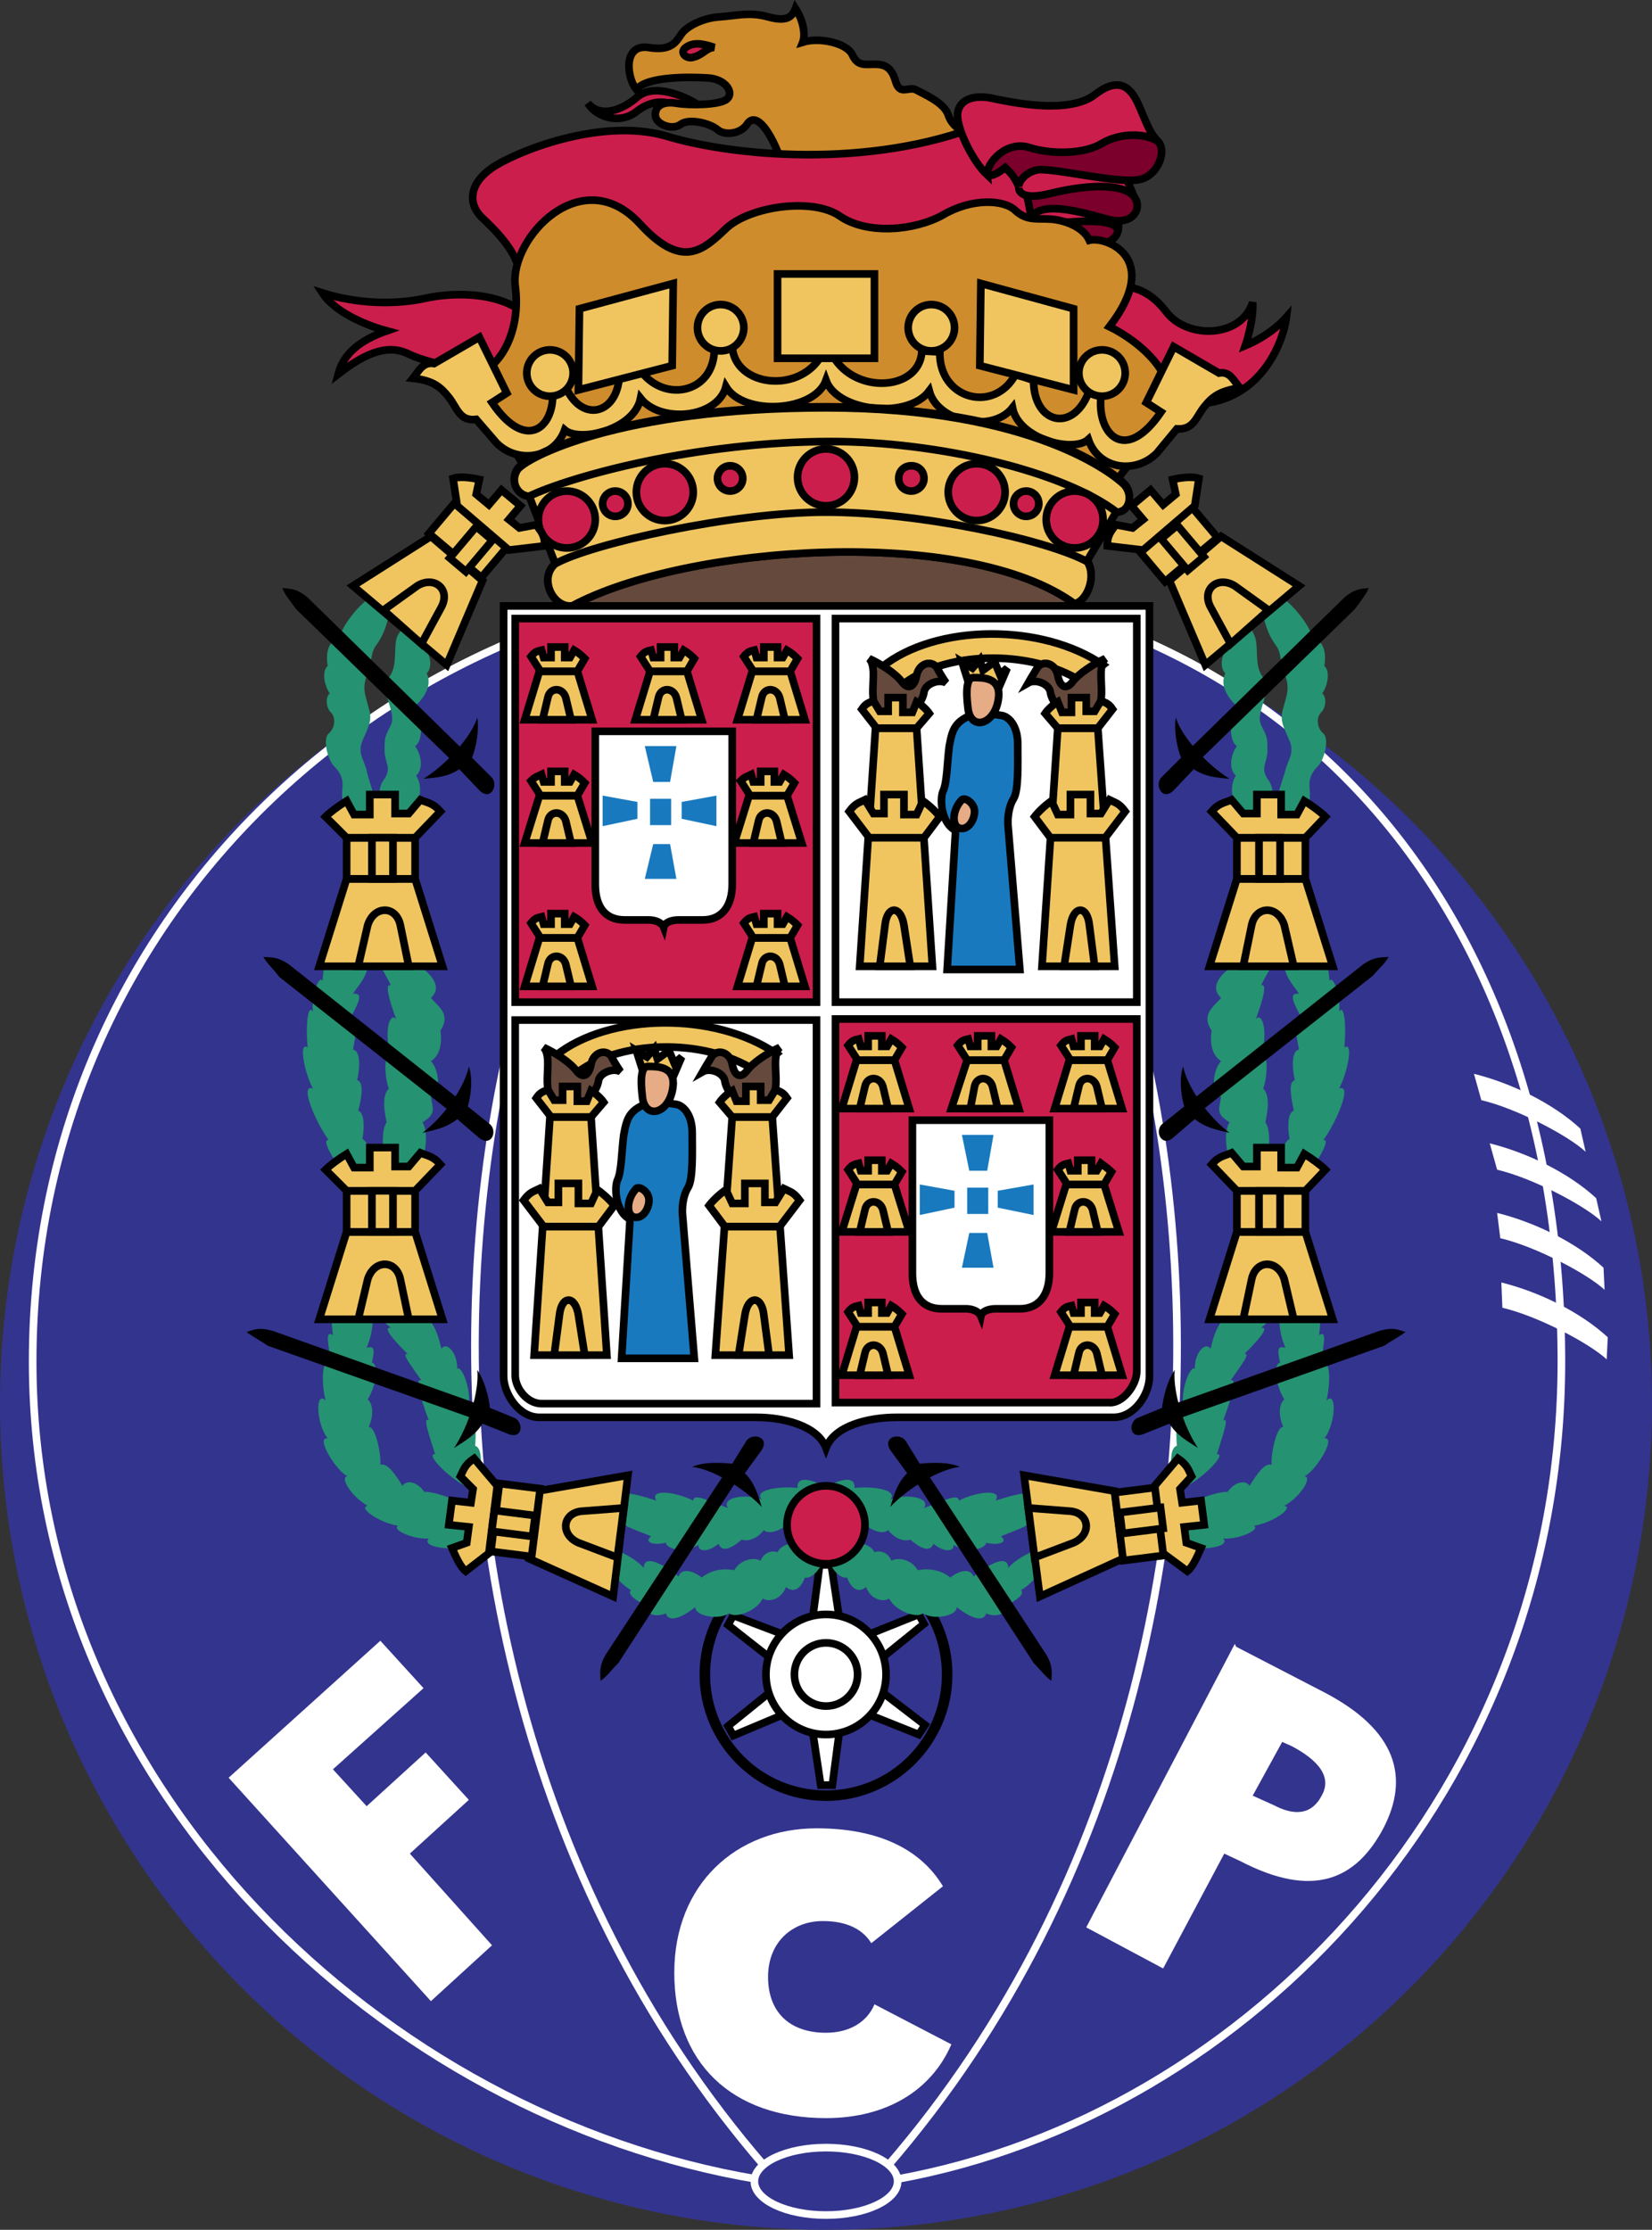 <?xml version="1.0" encoding="utf-8"?>
<!-- Generator: Adobe Illustrator 19.1.0, SVG Export Plug-In . SVG Version: 6.00 Build 0)  -->
<svg version="1.1" id="Layer_1" xmlns="http://www.w3.org/2000/svg" xmlns:xlink="http://www.w3.org/1999/xlink" x="0px" y="0px"
	 viewBox="-454 582.7 156.8 211.6" enable-background="new -454 582.7 156.8 211.6" xml:space="preserve">
<rect x="-454" y="582.7" width="156.8" height="211.6" fill="#333333" stroke="none"/>
<circle fill="#33348E" cx="-375.6" cy="715.9" r="78.4"/>
<path fill="none" stroke="#FFFFFF" stroke-width="0.724" d="M-381.4,788.3c-46.9-54.2-26.3-141.9,5.8-150.4"/>
<path fill="none" stroke="#FFFFFF" stroke-width="0.724" d="M-369.8,788.3c46.9-54.2,26.3-141.9-5.8-150.4"/>
<path fill="none" stroke="#FFFFFF" stroke-width="0.724" d="M-368.9,789.5c33.3-6,63.1-37,63.1-77.6c0-43.3-26.5-74.4-69.8-74.4
	c-39.8,0-75.3,31.1-75.3,74.4c0,40.8,33.6,71.7,68.8,77.6"/>
<ellipse fill="none" stroke="#FFFFFF" stroke-width="0.724" cx="-375.6" cy="789.7" rx="6.8" ry="3.2"/>
<path fill="#FFFFFF" d="M-413.1,772.6l-19.2-21.2l14.4-13l4.1,4.5l-8.6,7.7l3.2,3.5l5.6-5.1l4.1,4.5l-5.6,5.1l7.8,8.7L-413.1,772.6z
	"/>
<path fill="#FFFFFF" d="M-371,772.9c-0.7,1.7-2.4,2.7-4.6,2.7c-3.5,0-5.5-2-5.5-5.3s2.3-5.3,5.2-5.3c2.3,0,3.8,0.8,4.6,2.1l6.8-5.4
	c-2.1-3.5-6.1-5.5-12-5.5c-7.6,0-13.5,5.3-13.5,13.7c0,8.5,5.4,13.8,14.4,13.8c5.7,0,10-2.6,11.9-7L-371,772.9z"/>
<path fill="#FFFFFF" d="M-332.3,748l0.9,0.4c1.7,0.9,4,2.5,2.9,4.6c-1,2-2.7,2-4.6,1l-2-0.9L-332.3,748l-4.5-9.3l-14.1,26.9l7.3,3.9
	l5.8-10.9l1.5,0.7c6.9,3.6,11,1.8,13.6-3.1c2.5-4.8,1.3-9.3-5.6-12.9l-8.5-4.4"/>
<path fill="#FFFFFF" d="M-314.1,684.6c3.6,0.9,7.5,2.8,10.1,5.2l0.5,2.2c-1.6-1.5-6.5-4.1-9.9-4.9L-314.1,684.6z"/>
<path fill="#FFFFFF" d="M-312.6,691.2c3.6,0.9,7.5,2.8,10.1,5.2l0.5,2.2c-1.6-1.5-6.5-4.1-9.9-4.9L-312.6,691.2z"/>
<path fill="#FFFFFF" d="M-311.9,697.8c3.6,0.9,7.5,2.8,10.1,5.2l0.1,2.1c-1.6-1.5-6.5-4.1-9.9-4.9L-311.9,697.8z"/>
<path fill="#FFFFFF" d="M-311.5,704.4c3.6,0.9,7.5,2.8,10.1,5.2l-0.1,2.1c-1.6-1.5-6.5-4.1-9.9-4.9L-311.5,704.4z"/>
<path fill="#65493C" d="M-352,640c-10.3-7.5-36.9-5.6-47.7,0.2"/>
<path fill="#CC1E4C" stroke="#000000" stroke-width="0.724" d="M-405.4,617.8c-3.2,0.2-7.5-0.4-9.8-1.5c-2.2-1.1-4.5,0.2-6.7,1.9
	c0.5-1.9,2-3.2,4.6-4.1c-1.5-0.4-4.8-1.6-6.1-3.6c3.5,1.1,7.1,1.1,9.8,0.5c2.7-0.6,7.8-0.7,10.1,2.2"/>
<path fill="#CC1E4C" stroke="#000000" stroke-width="0.724" d="M-349.9,609.9c2.6-0.2,4.6-0.2,6.6,2.4c2,2.6,7.1,2.5,8.2-0.9
	c0.1,1.8-0.7,4.1-0.7,4.1c1.9-0.8,3.2-1.9,3.9-2.7c-0.4,3.2-4.1,12.3-16.6,6.2"/>
<path fill="#CC1E4C" stroke="#000000" stroke-width="0.724" d="M-387.5,592.8c-1.6-1.1-4.5-2.2-6-0.9c-1.5,1.3-3.5,2-4.7,0.6
	c0.7,1.2,2.9,2.1,4.6,0.8c1.6-1.3,3.4-1.1,4.3,0"/>
<path fill="#CF8C2C" stroke="#000000" stroke-width="0.724" d="M-379.5,599.7c-0.1-2-2.4-7.1-3.6-5.2c-0.6,0.9-2.1,1.1-2.8,0.5
	c-0.7-0.6-2.7-1.1-3.5-0.5c-0.8,0.6-2.4,0-2.4-0.9c0-0.9,0.8-1.3,2-1.1c1.2,0.2,4.1,0.2,4.8-0.4c0.7-0.6-0.1-1.9-1.8-2
	c-1.6-0.1-5.8-0.2-6.8,1.1c-0.9-1.1-1.3-4.3,1.1-4c2.3,0.4,2.7-0.6,3.2-1.3c0.5-0.7,2-1.5,3.6-1.6c1.6-0.1,2.8-0.5,4.6,0
	c1.8,0.5,2.3,0,2.6-0.8c0.9,1.4,0.9,2.7,0.7,3.2c1.6-0.5,4.2,0.1,4.7,1.2c0.5,1.1,1.2,0.9,2.1,0.9c0.9,0,1.6,0.2,2,1.6
	c0.4,1.4,1.2,0.5,1.9,0.8c0.7,0.4,2.7,1.2,3.1,2.4c0.4,1.2,1.3,1.5,2.9,2.6"/>
<path fill="#CC1E4C" stroke="#000000" stroke-width="0.724" d="M-404.7,608.7c-0.1-1.9-2.1-4-3.5-5.3c-1.4-1.3-1.3-3.2,0.8-4.7
	s10.3-4.9,16.6-3.1c6.2,1.9,19.3,3.2,30.1-1.1l11.3,12.2"/>
<path fill="#7B002B" stroke="#000000" stroke-width="0.724" d="M-357.1,605.2c5.8,2,9.1,0.7,9.2-0.6c0.1-1.3-3.6-1-5-0.9
	c-1.1,0.1-2.8,0-3.1-0.4"/>
<path fill="#CC1E4C" stroke="#000000" stroke-width="0.724" d="M-356,603.4c0.3,0.4,2,0.4,3.1,0.4c1.4-0.1,5.1-0.4,5,0.9
	c0.2-0.6-0.1-1.8-0.4-2.5h-7.5"/>
<path fill="#7B002B" stroke="#000000" stroke-width="0.724" d="M-346.4,601.3c0.9,1.1,0,2.9-2.5,2.2s-5.5-1.5-6.8-0.6
	c-0.3,0.2-0.4,0.4-0.3,0.5c-0.3-0.4-0.3-1.7-0.7-2.5l8.3-1.1"/>
<path fill="#CC1E4C" stroke="#000000" stroke-width="0.724" d="M-357.3,600.5c0,0.6,0.7,1.1,2.8,0.6c4.5-1.1,7.2-0.8,8.1,0.2
	c-0.2-0.6-0.8-1.8-1-2.6H-358"/>
<path fill="#7B002B" stroke="#000000" stroke-width="0.724" d="M-360.3,599.2c-0.1-1.1,1.8-3.3,4-2.6c2.2,0.7,5.3,0.6,6.9-0.4
	c1.6-0.9,4.1-0.9,5.3-0.1c0.9,0.9,0,3.2-1.6,3.6c-1.6,0.5-7.1-0.8-9.3-0.9c-1.2-0.1-2.3,0.9-2.3,1.6c-0.5-1.1-0.9-1.4-1.3-1.8
	C-359.1,599-359.9,599.6-360.3,599.2z"/>
<path fill="#CC1E4C" stroke="#000000" stroke-width="0.724" d="M-344.1,596.1c-0.9-0.9-1.2-2.1-1.9-3.6s-1.8-2.6-4.1-0.8
	c-2.4,1.8-7.4,0.8-9.4,0.4c-2-0.5-3.4,0-3.6,1.3c-0.2,1.3,1.4,4.6,2.8,5.9c-0.1-1.1,1.8-3.3,4-2.6c2.2,0.7,5.3,0.6,6.9-0.4
	C-347.7,595.3-345.3,595.3-344.1,596.1z"/>
<path fill="#CF8C2C" stroke="#000000" stroke-width="0.724" d="M-348.4,628.8l3.1-4.1c5.8-5.2-0.9-9.8-3.4-11
	c5.1-6.6-0.4-8.6-1.9-8.2c-0.6-1.3-2.4-1.9-3.6-2c-1.3-0.1-2.3,0.2-3.4-0.8c-1.1-1.1-4.2-1.2-6.9,0.4c-2.7,1.5-7.2,1.9-9.8,0.1
	c-2.6-1.8-8.6-0.9-10.8,1.2c-2.2,2.1-4.2,3.9-8.2-0.5c-5.5-5.9-12.3,1.4-11.8,5.9c0.6,4.5-1.5,8.1-4.3,8.7l5.6,9.2"/>
<path fill="#F0C560" stroke="#000000" stroke-width="0.724" d="M-375.6,618.8c1.1,3,7.8,3.7,9.8,1c0.8,3,6,4,7.9,1.6
	c0.6,3,5.8,4.3,7.2,3c1,2.9,4.5,3.3,6.5,1.3l1.9-2.3c1.6,0.1,1.8-1.1,2.6-2.1s1.5-1.5,3.4-1.8c-0.6-0.6-0.9-1.6-2-1.4l-4.3-2.5
	l-2.6,5.3l1.4,0.9c-3.4,5-6.1,2.1-5.7-1.5l-1.2-0.3c-1.5,3.8-5.2,2.9-5.2-1.2l-1.7-0.6c-2,3.8-7.3,2.4-7.2-2.1l-1.7-0.1
	c-0.2,4.3-8,4.2-9-1.1c-1,5.3-8.7,5-9,0.7l-1.7,0.1c0.1,4.5-5.2,5.4-7.3,1.7l-1.7,0.6c0,4.1-3.7,5-5.2,1.2l-1.2,0.2
	c0.5,3.6-2.3,6.5-5.7,1.5l1.4-0.9l-2.6-5.3l-4.3,2.5c-1.1-0.2-1.5,0.8-2,1.4c1.9,0.2,2.6,0.8,3.4,1.8c0.8,1,1,2.3,2.6,2.1l1.9,2.2
	c1.9,2,5.5,1.6,6.5-1.2c1.4,1.2,6.6,0,7.2-3c1.9,2.4,7.3,1.9,8.1-1.1C-383.4,622.2-376.7,621.8-375.6,618.8z"/>
<rect x="-380.2" y="608.7" fill="#F0C560" stroke="#000000" stroke-width="0.724" width="9.2" height="8"/>
<polygon fill="#F0C560" stroke="#000000" stroke-width="0.724" points="-352.1,619.7 -352.1,612 -360.9,609.6 -361,617.4 "/>
<polygon fill="#F0C560" stroke="#000000" stroke-width="0.724" points="-399.1,619.7 -399,612 -390.1,609.6 -390.2,617.4 "/>
<circle fill="#F0C560" stroke="#000000" stroke-width="0.724" cx="-401.8" cy="618.1" r="2.2"/>
<circle fill="#F0C560" stroke="#000000" stroke-width="0.724" cx="-385.6" cy="613.8" r="2.2"/>
<circle fill="#F0C560" stroke="#000000" stroke-width="0.724" cx="-349.4" cy="618.1" r="2.2"/>
<circle fill="#F0C560" stroke="#000000" stroke-width="0.724" cx="-365.6" cy="613.8" r="2.2"/>
<path fill="#F0C560" stroke="#000000" stroke-width="0.724" d="M-352,640c-10.3-7.5-36.9-5.6-47.7,0.2c-1.8,0.2-3.2-2.6-1.6-4
	l-2.5-6.5c-1.1-0.1-1.8-1.4-1.1-2.5c0.7-1.1,9.5-5.9,29.3-5.9c19.7,0,27.4,6.3,28.3,7.3c0.9,0.9,0.5,2.6-0.7,2.6l-2.8,4.7
	C-349.9,637.4-350.8,639.7-352,640z"/>
<path fill="#F0C560" stroke="#000000" stroke-width="0.724" d="M-348,631.3c1.2,0,1.6-1.6,0.7-2.6c-0.9-0.9-8.6-7.3-28.3-7.3
	s-28.6,4.8-29.3,5.9c-0.7,1.1,0,2.4,1.1,2.5c4-1.9,15.9-5.2,28.7-5.2C-365,624.6-353.1,627.4-348,631.3z"/>
<path fill="#F0C560" stroke="#000000" stroke-width="0.724" d="M-352,640c-10.3-7.5-36.9-5.6-47.7,0.2c-1.8,0.2-3.2-2.6-1.6-4
	c3.4-1.9,16.8-4.9,25.7-4.9s20.9,2.6,24.8,4.7C-349.9,637.4-350.8,639.7-352,640z"/>
<circle fill="#CC1E4C" stroke="#000000" stroke-width="0.724" cx="-375.6" cy="628" r="2.7"/>
<circle fill="#CC1E4C" stroke="#000000" stroke-width="0.724" cx="-390.9" cy="629.4" r="2.7"/>
<circle fill="#CC1E4C" stroke="#000000" stroke-width="0.724" cx="-400.2" cy="632" r="2.7"/>
<circle fill="#CC1E4C" stroke="#000000" stroke-width="0.724" cx="-361.3" cy="629.4" r="2.7"/>
<circle fill="#CC1E4C" stroke="#000000" stroke-width="0.724" cx="-352" cy="632" r="2.7"/>
<circle fill="#CC1E4C" stroke="#000000" stroke-width="0.724" cx="-395.6" cy="630.5" r="1.2"/>
<circle fill="#CC1E4C" stroke="#000000" stroke-width="0.724" cx="-384.7" cy="628.1" r="1.2"/>
<circle fill="#CC1E4C" stroke="#000000" stroke-width="0.724" cx="-356.6" cy="630.5" r="1.2"/>
<path fill="#CC1E4C" stroke="#000000" stroke-width="0.724" d="M-367.5,629.3c-0.7,0-1.2-0.5-1.2-1.2s0.5-1.2,1.2-1.2
	s1.2,0.5,1.2,1.2S-366.9,629.3-367.5,629.3z"/>
<path fill="#FFFFFF" stroke="#000000" stroke-width="0.724" d="M-375.6,720.1c0.8-2.1,4-2.9,6.7-2.9h20.6c2,0,3.4-2.2,3.4-3.9
	v-73.1h-61.3v73.1c0,1.6,1.4,3.9,3.4,3.9h20.6C-379.6,717.2-376.4,718-375.6,720.1z"/>
<rect x="-405.1" y="641.4" fill="#CC1E4C" stroke="#000000" stroke-width="0.724" width="28.6" height="36.4"/>
<rect x="-374.7" y="641.4" fill="#FFFFFF" stroke="#000000" stroke-width="0.724" width="28.6" height="36.4"/>
<path fill="#FFFFFF" stroke="#000000" stroke-width="0.724" d="M-376.5,715.9v-36.4h-28.6v33.7c0,1.2,1.1,2.7,2.5,2.7H-376.5
	L-376.5,715.9z"/>
<path fill="#CC1E4C" stroke="#000000" stroke-width="0.724" d="M-346.1,712.8v-33.4h-28.6v36.4h26
	C-347.5,715.9-346.1,714.2-346.1,712.8z"/>
<path d="M-375.6,752.6c-6.1,0-11-4.9-11-11c0-6.1,4.9-11,11-11s11,4.9,11,11C-364.6,747.7-369.5,752.6-375.6,752.6v1
	c6.6,0,12-5.4,12-12c0-6.6-5.4-12-12-12s-12,5.4-12,12c0,6.6,5.4,12,12,12"/>
<polyline fill="#FFFFFF" stroke="#000000" stroke-width="0.724" points="-376.9,746.8 -376.1,752.1 -375,752.1 -374.3,746.8 "/>
<polyline fill="#FFFFFF" stroke="#000000" stroke-width="0.724" points="-380.7,743.1 -384.9,746.5 -384.4,747.4 -379.4,745.3 "/>
<polyline fill="#FFFFFF" stroke="#000000" stroke-width="0.724" points="-379.4,737.9 -384.4,736 -384.9,736.9 -380.7,740.2 "/>
<polyline fill="#FFFFFF" stroke="#000000" stroke-width="0.724" points="-374.3,736.5 -375.1,731.2 -376.2,731.2 -376.9,736.5 "/>
<polyline fill="#FFFFFF" stroke="#000000" stroke-width="0.724" points="-370.5,740.2 -366.3,736.8 -366.8,735.9 -371.8,737.9 "/>
<polyline fill="#FFFFFF" stroke="#000000" stroke-width="0.724" points="-371.8,745.3 -366.8,747.3 -366.2,746.4 -370.5,743.1 "/>
<circle fill="#FFFFFF" stroke="#000000" stroke-width="0.724" cx="-375.6" cy="741.6" r="5.7"/>
<circle fill="#FFFFFF" stroke="#000000" stroke-width="0.724" cx="-375.6" cy="741.6" r="3"/>
<path fill="#259271" d="M-337.5,707.5c-1.1,0.9-1.4,2.4-1.6,3.2c-0.4-0.7-1.5,0.2-1.5,1.9c-0.4-0.4-1.3,1.9-1.1,3.3
	c-0.7,0-0.7,2.8-0.6,4c-0.6,0.2-0.6,1.3-0.5,2.6l1.1,1.4c1.9-0.9,4.2-3.3,3.2-3.2c0.6-1.9,1.2-3.6,0.6-3.2c0.9-2.4,1.3-4.1,0.7-3.8
	c0.9-1.3,2-2.7,1.3-2.5c1.2-1.2,2.5-2.6,1.6-2.5c0.9-0.7,1.3-1.3,1.3-1.6"/>
<path fill="#259271" d="M-332.5,707.2c-0.2,1.3,0.1,2.4,0.5,3.4c-0.7-0.2-0.8,0.1-0.5,1.4c-0.7,0.2-0.4,2.2,0.4,3.5
	c-0.5,0.4-0.6,1.5-0.1,2.6c-0.7,0-1.2,2.8-1.1,3.6c-0.7-0.2-1.4,0.9-2.1,2c-0.4-0.6-1.4-0.4-2.1,0.6c-0.5-0.2-3.9,0.9-4.8,1.8
	l0.4,3.3c1.4,0.5,4.8,0.2,4-0.7c1.6,0.1,3.6-0.9,2.9-1.2c2.1-0.4,3.8-1.8,2.9-1.9c1.6-0.9,2.7-2.8,1.9-2.8c1.1-0.5,3.1-3.8,1.9-3.6
	c1.1-1.4,1.2-4.6,0.2-3.6c0.4-1.6,0.4-4.2-0.5-3.5c0.2-1.9,0.6-3.2-0.2-2.7c0.1-0.8,0.2-1.8,0-2.2"/>
<path fill="#259271" d="M-375.6,723.8c2.1-1.1,2.8-0.7,2.7,0.1c1.8-0.2,4.2,0.2,3.4,1.1c1.5-0.6,3.9-0.2,3.2,0.8
	c1.5-0.5,3.3-1.5,3.3-0.7c1.8-0.9,4.2-1.1,3.5,0c1.3-0.4,2.7-0.9,3.9-0.6l0.1,2.2c-0.8,0.9-2.7,1.4-3.5,1.8c0.7,0.5-0.1,0.9-1.4,0.6
	c0,0.5-1.6,1.1-3.1,0.2c0.1,0.6-0.8,0.8-1.9-0.1c-0.2,0.5-0.7,0.9-2.2-0.4c-0.5,0.2-1.4,0-2.1-0.9c-0.5,0.5-1.8,0-2.6-0.9
	c-0.7,0.4-0.8,0.2-1.5-0.6s-1.1-1.4-1.8-1.5"/>
<path fill="#259271" d="M-375.6,728.5c1.2,0.8,3.9,0.1,4.6,1.5c0.5-0.2,1.3,0,1.6,0.8c0.8-0.4,2,0,2.5,0.9c1.2-0.2,2.2,0,3.1,0.7
	c0.9-0.7,1.9-0.9,2.2-0.1c1.6-1.3,3.3-2.1,3.3-0.8c0.5-0.7,2.4-1.8,3.2-1.8l0.5,1.2c-0.6,1.2-1.9,2.4-2.5,2.7
	c0.5,0.4-0.8,1.2-1.4,1.4c0.2,0.7-0.8,1.3-1.9,0.8c-0.2,0.8-1.3,0.6-2.8-0.6c0.1,0.8-2.1,1.3-3.2,0.6c-0.6,0.5-2.6-0.2-3.2-1.4
	c-0.7,0.4-1.8,0-2.2-1.1c-0.7,0.6-1.4,0.2-1.8-0.9c-0.8,0.2-2.1-1.4-2-3.1"/>
<path fill="#259271" d="M-337.2,674.5c-1.2,0.9-1.9,2-0.9,2.9c-0.8,0.9-1.9,1.6-0.9,3.1c-0.2,1.3,0.1,2.4,0.9,2.9
	c-0.7,0.7-1.1,2.9,0,3.4c-0.2,1.2-0.5,1.6,0.8,2.4c-0.6,0.9-0.4,3.5,0.7,4.8h2.9c0.1-1.9,0.4-4-0.2-4.8c0.2-0.9,0.5-2.5-0.2-3.2
	c0.5-1.4,0.4-3.8-0.2-3.2c0.7-2.2,0.1-4.1-0.5-3.4c0.7-1.9,1.1-3.4,0.5-3.2c0.4-0.9,2-3.2,0.7-2.8"/>
<path fill="#259271" d="M-332,673.7c-0.4,1.4,0.8,2.5,1.3,3.3c-1.1-0.1-0.5,0.9,0.4,2.6c-0.9,0-0.8,0.7-0.4,2.7
	c-0.7,0.1-0.7,1.6-0.4,2.9c-0.7,0.2-0.3,1.8-0.1,2.9c-0.6,0.2-0.6,1.6-0.4,2.7c-0.5,0.1-1.5,2.6-1.1,3.5l2.2,0.4
	c1.5-1.5,2.9-4,2.1-3.8c1.3-1.8,2.8-5.4,1.5-4.9c0.8-1.5,1.4-4.5,0.5-3.9c0.2-2,0-4.2-0.5-3.4c0.2-1.4-0.6-3.6-0.9-2.9
	c-0.1-0.8-0.1-2.1-1.1-2.7"/>
<path fill="#259271" d="M-337.2,643.8c-0.9,0.9-1.1,2.2-0.5,2.8c-0.6,1.2,0.4,2.5,1.1,3.1c-0.8,1.4-0.7,3.4,0,3.8
	c-0.6,0.8-0.8,2.2-0.1,2.8c-0.7,1.1-0.4,2.8,0.8,3.8l2.6,0.1c0-1.5,0.4-2.6-0.4-3.6c-0.7-1.1,0-1.5,0-2.7s0-1.2-0.6-2.4
	c-0.6-1.2,1.2-3.4,0.2-4.5c-0.9-1.1-0.4-2.9-0.8-3.9s-0.6-0.9-1.2-1.3"/>
<path fill="#259271" d="M-334.2,640.6c0.2,1.1,0.5,2.2,1.2,3.2c0.7,0.9,0.4,1.4,0.9,2.8c0.6,1.4,0.2,2.1-0.1,3.3
	c-0.4,1.2,0.1,1.9,0.6,3.1s-0.2,1.9-0.4,2.8c-0.2,0.9-1.5,3.8-0.5,4.8h2.1c0.7-1.3,0.8-2.1,0.7-3.1c-0.1-0.9,0.2-1.5,0.8-2.1
	c0.6-0.6,1.1-2.6,0.5-3.1s-0.7-1.5-0.2-2s0.5-1.5,0.1-1.8c0.5-0.7,0.8-2.1,0.2-2.6c0.2-1.2,0-2.4-1.2-2.7c0.1-0.9-2.4-4-3.4-4"/>
<path fill="#259271" d="M-413.7,707.5c1.1,0.9,1.4,2.4,1.6,3.2c0.4-0.7,1.5,0.2,1.5,1.9c0.4-0.4,1.3,1.9,1.1,3.3
	c0.7,0,0.7,2.8,0.6,4c0.6,0.2,0.6,1.3,0.5,2.6l-1.1,1.4c-1.9-0.9-4.2-3.3-3.2-3.2c-0.6-1.9-1.2-3.6-0.6-3.2
	c-0.9-2.4-1.3-4.1-0.7-3.8c-0.9-1.3-2-2.7-1.3-2.5c-1.2-1.2-2.5-2.6-1.6-2.5c-0.9-0.7-1.3-1.3-1.3-1.6"/>
<path fill="#259271" d="M-418.7,707.2c0.2,1.3-0.1,2.4-0.5,3.4c0.7-0.2,0.8,0.1,0.5,1.4c0.7,0.2,0.4,2.2-0.4,3.5
	c0.5,0.4,0.6,1.5,0.1,2.6c0.7,0,1.2,2.8,1.1,3.6c0.7-0.2,1.4,0.9,2.1,2c0.4-0.6,1.4-0.4,2.1,0.6c0.5-0.2,3.9,0.9,4.8,1.8l-0.4,3.3
	c-1.4,0.5-4.8,0.2-4-0.7c-1.6,0.1-3.6-0.9-2.9-1.2c-2.1-0.4-3.8-1.8-2.9-1.9c-1.6-0.9-2.7-2.8-1.9-2.8c-1.1-0.5-3.1-3.8-1.9-3.6
	c-1.1-1.4-1.2-4.6-0.2-3.6c-0.4-1.6-0.4-4.2,0.5-3.5c-0.2-1.9-0.6-3.2,0.2-2.7c-0.1-0.8-0.2-1.8,0-2.2"/>
<path fill="#259271" d="M-375.6,723.8c-2.1-1.1-2.8-0.7-2.7,0.1c-1.8-0.2-4.2,0.2-3.4,1.1c-1.5-0.6-3.9-0.2-3.2,0.8
	c-1.5-0.5-3.3-1.5-3.3-0.7c-1.8-0.9-4.2-1.1-3.5,0c-1.3-0.4-2.7-0.9-3.9-0.6l-0.1,2.2c0.8,0.9,2.7,1.4,3.5,1.8
	c-0.7,0.5,0.1,0.9,1.4,0.6c0,0.5,1.6,1.1,3.1,0.2c-0.1,0.6,0.8,0.8,1.9-0.1c0.2,0.5,0.7,0.9,2.2-0.4c0.5,0.2,1.4,0,2.1-0.9
	c0.5,0.5,1.8,0,2.6-0.9c0.7,0.4,0.8,0.2,1.5-0.6s1.1-1.4,1.8-1.5"/>
<path fill="#259271" d="M-375.6,728.5c-1.2,0.8-3.9,0.1-4.6,1.5c-0.5-0.2-1.3,0-1.6,0.8c-0.8-0.4-2,0-2.5,0.9
	c-1.2-0.2-2.2,0-3.1,0.7c-0.9-0.7-1.9-0.9-2.2-0.1c-1.6-1.3-3.3-2.1-3.3-0.8c-0.5-0.7-2.4-1.8-3.2-1.8l-0.5,1.2
	c0.6,1.2,1.9,2.4,2.5,2.7c-0.5,0.4,0.8,1.2,1.4,1.4c-0.2,0.7,0.8,1.3,1.9,0.8c0.2,0.8,1.3,0.6,2.8-0.6c-0.1,0.8,2.1,1.3,3.2,0.6
	c0.6,0.5,2.6-0.2,3.2-1.4c0.7,0.4,1.8,0,2.2-1.1c0.7,0.6,1.4,0.2,1.8-0.9c0.8,0.2,2.1-1.4,2-3.1"/>
<path fill="#259271" d="M-414,674.5c1.2,0.9,1.9,2,0.9,2.9c0.8,0.9,1.9,1.6,0.9,3.1c0.2,1.3-0.1,2.4-0.9,2.9c0.7,0.7,1.1,2.9,0,3.4
	c0.2,1.2,0.5,1.6-0.8,2.4c0.6,0.9,0.4,3.5-0.7,4.8h-2.9c-0.1-1.9-0.4-4,0.2-4.8c-0.2-0.9-0.5-2.5,0.2-3.2c-0.5-1.4-0.4-3.8,0.2-3.2
	c-0.7-2.2-0.1-4.1,0.5-3.4c-0.7-1.9-1.1-3.4-0.5-3.2c-0.4-0.9-2-3.2-0.7-2.8"/>
<path fill="#259271" d="M-419.2,673.7c0.4,1.4-0.8,2.5-1.3,3.3c1.1-0.1,0.5,0.9-0.4,2.6c0.9,0,0.8,0.7,0.4,2.7
	c0.7,0.1,0.7,1.6,0.4,2.9c0.7,0.2,0.4,1.8,0.1,2.9c0.6,0.2,0.6,1.6,0.4,2.7c0.5,0.1,1.5,2.6,1.1,3.5l-2.2,0.4
	c-1.5-1.5-2.9-4-2.1-3.8c-1.3-1.8-2.8-5.4-1.5-4.9c-0.8-1.5-1.4-4.5-0.5-3.9c-0.2-2,0-4.2,0.5-3.4c-0.2-1.4,0.6-3.6,0.9-2.9
	c0.1-0.8,0.1-2.1,1.1-2.7"/>
<path fill="#259271" d="M-414,643.8c0.9,0.9,1.1,2.2,0.5,2.8c0.6,1.2-0.4,2.5-1.1,3.1c0.8,1.4,0.7,3.4,0,3.8
	c0.6,0.8,0.8,2.2,0.1,2.8c0.7,1.1,0.4,2.8-0.8,3.8l-2.6,0.1c0-1.5-0.4-2.6,0.4-3.6c0.7-1.1,0-1.5,0-2.7s0-1.2,0.6-2.4
	c0.6-1.2-1.2-3.4-0.2-4.5c0.9-1.1,0.4-2.9,0.8-3.9c0.5-0.9,0.6-0.9,1.2-1.3"/>
<path fill="#259271" d="M-417,640.6c-0.2,1.1-0.5,2.2-1.2,3.2c-0.7,0.9-0.4,1.4-0.9,2.8c-0.6,1.4-0.2,2.1,0.1,3.3
	c0.4,1.2-0.1,1.9-0.6,3.1s0.2,1.9,0.4,2.8c0.1,0.9,1.5,3.8,0.5,4.8h-2.1c-0.7-1.3-0.8-2.1-0.7-3.1c0.1-0.9-0.2-1.5-0.8-2.1
	c-0.6-0.6-1.1-2.6-0.5-3.1c0.6-0.5,0.7-1.5,0.2-2s-0.5-1.5-0.1-1.8c-0.5-0.7-0.8-2.1-0.2-2.6c-0.2-1.2,0-2.4,1.2-2.7
	c-0.1-0.9,2.4-4,3.4-4"/>
<polygon fill="#F0C560" stroke="#000000" stroke-width="0.724" points="-327.5,707.9 -330.1,699.6 -336.6,699.6 -339.2,707.9 "/>
<rect x="-336.6" y="695.7" fill="#F0C560" stroke="#000000" stroke-width="0.724" width="6.5" height="3.9"/>
<path fill="#F0C560" stroke="#000000" stroke-width="0.724" d="M-330.1,695.7h-6.5l-2.4-2.5c0.7-0.8,1.2-0.8,1.9-1.1l1.1,1.3h1.3
	v-1.8h2.3v1.9h1.5l0.7-1.3c0.8,0.5,1.6,1.1,2,1.5L-330.1,695.7z"/>
<rect x="-334.5" y="695.7" fill="#F0C560" stroke="#000000" stroke-width="0.724" width="2" height="3.9"/>
<path fill="#F0C560" stroke="#000000" stroke-width="0.724" d="M-336,707.9l0.8-3.8c0.4-1.9,2.5-1.9,3.1,0l0.9,3.8H-336z"/>
<polygon fill="#F0C560" stroke="#000000" stroke-width="0.724" points="-327.5,674.4 -330.1,666.1 -336.6,666.1 -339.2,674.4 "/>
<rect x="-336.6" y="662.2" fill="#F0C560" stroke="#000000" stroke-width="0.724" width="6.5" height="3.9"/>
<path fill="#F0C560" stroke="#000000" stroke-width="0.724" d="M-330.1,662.2h-6.5l-2.4-2.5c0.7-0.8,1.2-0.8,1.9-1.1l1.1,1.3h1.3
	v-1.8h2.3v1.9h1.5l0.7-1.3c0.8,0.5,1.6,1.1,2,1.5L-330.1,662.2z"/>
<rect x="-334.5" y="662.2" fill="#F0C560" stroke="#000000" stroke-width="0.724" width="2" height="3.9"/>
<path fill="#F0C560" stroke="#000000" stroke-width="0.724" d="M-336,674.4l0.8-3.9c0.4-1.9,2.5-1.9,3.1,0l0.9,3.9H-336z"/>
<polygon fill="#F0C560" stroke="#000000" stroke-width="0.724" points="-330.7,638.3 -338.1,633.6 -343,637.8 -339.6,645.8 "/>
<rect x="-345.1" y="632.3" transform="matrix(0.765 -0.644 0.644 0.765 -489.128 -71.043)" fill="#F0C560" stroke="#000000" stroke-width="0.724" width="6.5" height="3.9"/>
<path fill="#F0C560" stroke="#000000" stroke-width="0.724" d="M-340.6,630.7l-4.9,4.2l-3.4-0.4c0-1.1,0.4-1.4,0.8-2l1.6,0.3l1-0.8
	l-1.1-1.3l1.8-1.5l1.2,1.4l1.2-1l-0.3-1.4c0.9-0.2,1.9-0.3,2.5-0.1L-340.6,630.7z"/>
<rect x="-342.9" y="632.3" transform="matrix(0.765 -0.645 0.645 0.765 -489.298 -71.045)" fill="#F0C560" stroke="#000000" stroke-width="0.724" width="2" height="3.9"/>
<path fill="#F0C560" stroke="#000000" stroke-width="0.724" d="M-337.2,643.8l-1.9-3.5c-0.9-1.7,0.7-3,2.3-2l3.2,2.3L-337.2,643.8z
	"/>
<polygon fill="#F0C560" stroke="#000000" stroke-width="0.724" points="-355.3,734.2 -347.4,730.6 -348.2,724.2 -356.8,722.7 "/>
<rect x="-349.2" y="725.2" transform="matrix(0.125 0.992 -0.992 0.125 418.717 979.612)" fill="#F0C560" stroke="#000000" stroke-width="0.724" width="6.5" height="3.9"/>
<path fill="#F0C560" stroke="#000000" stroke-width="0.724" d="M-343.6,730.1l-0.8-6.4l2.2-2.6c0.9,0.6,1,1.1,1.3,1.7l-1.1,1.2
	l0.2,1.3l1.8-0.2l0.3,2.3l-1.9,0.2l0.2,1.5l1.4,0.5c-0.4,0.9-0.8,1.8-1.3,2.2L-343.6,730.1z"/>
<rect x="-346.9" y="725.1" transform="matrix(0.124 0.992 -0.992 0.124 418.467 979.966)" fill="#F0C560" stroke="#000000" stroke-width="0.724" width="2" height="3.9"/>
<path fill="#F0C560" stroke="#000000" stroke-width="0.724" d="M-356.4,725.8l3.9,0.3c1.9,0.1,2.2,2.2,0.4,3l-3.7,1.4L-356.4,725.8
	z"/>
<polygon fill="#F0C560" stroke="#000000" stroke-width="0.724" points="-423.7,707.9 -421.1,699.6 -414.6,699.6 -412,707.9 "/>
<rect x="-421.1" y="695.7" fill="#F0C560" stroke="#000000" stroke-width="0.724" width="6.5" height="3.9"/>
<path fill="#F0C560" stroke="#000000" stroke-width="0.724" d="M-421.1,695.7h6.5l2.4-2.5c-0.7-0.8-1.2-0.8-1.9-1.1l-1.1,1.3h-1.3
	v-1.8h-2.4v1.9h-1.5l-0.7-1.3c-0.8,0.5-1.6,1.1-2,1.5L-421.1,695.7z"/>
<rect x="-418.7" y="695.7" fill="#F0C560" stroke="#000000" stroke-width="0.724" width="2" height="3.9"/>
<path fill="#F0C560" stroke="#000000" stroke-width="0.724" d="M-415.2,707.9l-0.8-3.8c-0.4-1.9-2.5-1.9-3.1,0l-0.9,3.8H-415.2z"/>
<polygon fill="#F0C560" stroke="#000000" stroke-width="0.724" points="-423.7,674.4 -421.1,666.1 -414.6,666.1 -412,674.4 "/>
<rect x="-421.1" y="662.2" fill="#F0C560" stroke="#000000" stroke-width="0.724" width="6.5" height="3.9"/>
<path fill="#F0C560" stroke="#000000" stroke-width="0.724" d="M-421.1,662.2h6.5l2.4-2.5c-0.7-0.8-1.2-0.8-1.9-1.1l-1.1,1.3h-1.3
	v-1.8h-2.4v1.9h-1.5l-0.7-1.3c-0.8,0.5-1.6,1.1-2,1.5L-421.1,662.2z"/>
<rect x="-418.7" y="662.2" fill="#F0C560" stroke="#000000" stroke-width="0.724" width="2" height="3.9"/>
<path fill="#F0C560" stroke="#000000" stroke-width="0.724" d="M-415.2,674.4l-0.8-3.9c-0.4-1.9-2.5-1.9-3.1,0l-0.9,3.9H-415.2z"/>
<polygon fill="#F0C560" stroke="#000000" stroke-width="0.724" points="-420.5,638.3 -413.1,633.6 -408.2,637.8 -411.6,645.8 "/>
<rect x="-412.6" y="632.3" transform="matrix(-0.765 -0.644 0.644 -0.765 -1131.153 855.501)" fill="#F0C560" stroke="#000000" stroke-width="0.724" width="6.5" height="3.9"/>
<path fill="#F0C560" stroke="#000000" stroke-width="0.724" d="M-410.6,630.7l4.9,4.2l3.4-0.4c0-1.1-0.4-1.4-0.8-2l-1.6,0.3l-1-0.8
	l1.1-1.3l-1.8-1.5l-1.2,1.4l-1.2-1l0.3-1.4c-0.9-0.2-1.9-0.3-2.5-0.1L-410.6,630.7z"/>
<rect x="-410.4" y="632.4" transform="matrix(-0.764 -0.645 0.645 -0.764 -1131.227 855.389)" fill="#F0C560" stroke="#000000" stroke-width="0.724" width="2" height="3.9"/>
<path fill="#F0C560" stroke="#000000" stroke-width="0.724" d="M-414,643.8l1.9-3.5c0.9-1.7-0.7-3-2.3-2l-3.2,2.3L-414,643.8z"/>
<polygon fill="#F0C560" stroke="#000000" stroke-width="0.724" points="-395.8,734.2 -403.8,730.6 -403,724.2 -394.4,722.7 "/>
<rect x="-408.6" y="725.2" transform="matrix(-0.125 0.992 -0.992 -0.125 265.595 1219.947)" fill="#F0C560" stroke="#000000" stroke-width="0.724" width="6.5" height="3.9"/>
<path fill="#F0C560" stroke="#000000" stroke-width="0.724" d="M-407.6,730.1l0.8-6.4l-2.2-2.6c-0.9,0.6-1,1.1-1.3,1.7l1.2,1.2
	l-0.2,1.3l-1.8-0.2l-0.3,2.3l1.9,0.2l-0.2,1.5l-1.4,0.5c0.4,0.9,0.8,1.8,1.3,2.2L-407.6,730.1z"/>
<rect x="-406.3" y="725.1" transform="matrix(-0.125 0.992 -0.992 -0.125 265.306 1220.208)" fill="#F0C560" stroke="#000000" stroke-width="0.724" width="2" height="3.9"/>
<path fill="#F0C560" stroke="#000000" stroke-width="0.724" d="M-394.8,725.8l-3.9,0.3c-1.9,0.1-2.2,2.2-0.4,3l3.7,1.4
	L-394.8,725.8z"/>
<path d="M-343.7,656.4c-0.8,0.7,0,2.4,1.1,1.3l1.9-2c1.1,0.7,2.1,0.8,3.4,0.9c-2.1-1.3-4.5-3.9-5.1-5.8c-0.2,1.2,0.1,2.8,0.5,3.8
	L-343.7,656.4z"/>
<path d="M-340.9,653.6l14.5-14.2c1.1-0.9,1.6-0.8,2.3-0.9c-0.2,0.6-0.8,1.3-1.3,2l-14.6,14.2"/>
<path d="M-343.6,689.3c-0.9,0.6-0.2,2.3,0.9,1.4l2.1-1.8c1,0.8,2,1,3.3,1.3c-2-1.5-4-4.3-4.4-6.3c-0.4,1.1-0.2,2.8,0.1,3.8
	L-343.6,689.3z"/>
<path d="M-340.5,686.8l15.9-12.6c1.2-0.8,1.7-0.6,2.4-0.7c-0.3,0.6-1,1.2-1.5,1.8l-16,12.6"/>
<path d="M-345.9,717.2c-1,0.3-1,2.1,0.4,1.6l2.5-1c0.7,1.1,1.6,1.6,2.7,2.3c-1.4-2.1-2.4-5.4-2.2-7.4c-0.7,1-1.1,2.6-1.2,3.6
	L-345.9,717.2z"/>
<path d="M-342.2,715.8l19.1-6.8c1.4-0.4,1.8-0.1,2.5,0.1c-0.5,0.4-1.3,0.8-2,1.3l-19.2,6.8"/>
<path d="M-368,719.5c-0.5-0.9-2.3-0.5-1.5,0.8l1.6,2.2c-0.9,0.9-1.2,1.9-1.6,3.2c1.7-1.8,4.7-3.6,6.6-3.8c-1.1-0.5-2.8-0.4-3.8-0.3
	L-368,719.5z"/>
<path d="M-365.8,722.8l11.1,16.9c0.7,1.2,0.5,1.8,0.5,2.5c-0.5-0.3-1.1-1.1-1.7-1.7l-11.1-17.1"/>
<path d="M-407.4,656.4c0.8,0.7,0,2.4-1.1,1.3l-1.9-2c-1.1,0.7-2.1,0.8-3.4,0.9c2.1-1.3,4.5-3.9,5.1-5.8c0.2,1.2-0.1,2.8-0.5,3.8
	L-407.4,656.4z"/>
<path d="M-410.3,653.6l-14.5-14.2c-1.1-0.9-1.6-0.8-2.4-0.9c0.2,0.6,0.8,1.3,1.3,2l14.6,14.2"/>
<path d="M-407.6,689.3c0.9,0.6,0.3,2.3-0.9,1.4l-2.1-1.8c-1,0.8-2,1-3.3,1.3c2-1.5,4-4.3,4.4-6.3c0.4,1.1,0.2,2.8-0.1,3.8
	L-407.6,689.3z"/>
<path d="M-410.7,686.8l-15.9-12.6c-1.2-0.8-1.7-0.6-2.4-0.7c0.3,0.6,1,1.2,1.5,1.9l16,12.6"/>
<path d="M-405.3,717.2c1,0.3,1,2.1-0.4,1.6l-2.5-1c-0.7,1.1-1.6,1.6-2.7,2.3c1.4-2.1,2.4-5.4,2.2-7.4c0.7,1,1.1,2.6,1.2,3.6
	L-405.3,717.2z"/>
<path d="M-409,715.8l-19.1-6.8c-1.4-0.4-1.8-0.1-2.5,0.1c0.5,0.4,1.3,0.8,2,1.3l19.2,6.8"/>
<path d="M-383.2,719.5c0.5-0.9,2.3-0.5,1.5,0.8l-1.6,2.2c0.9,0.9,1.2,1.9,1.6,3.2c-1.7-1.8-4.7-3.6-6.6-3.8c1.1-0.5,2.8-0.4,3.8-0.3
	L-383.2,719.5z"/>
<path d="M-385.4,722.8l-11.1,16.9c-0.7,1.2-0.5,1.8-0.5,2.5c0.5-0.3,1.1-1.1,1.7-1.7l11.1-17.1"/>
<circle fill="#CC1E4C" stroke="#000000" stroke-width="0.724" cx="-375.6" cy="727.4" r="3.7"/>
<path fill="#F0C560" stroke="#000000" stroke-width="0.724" d="M-399.5,684.7c4-3.3,12.2-3.6,17.2-0.4l2-1.6
	c-5.8-4-15.9-3.9-21,0.2"/>
<path fill="#65493C" stroke="#000000" stroke-width="0.724" d="M-387.3,684.4c0.7-0.4,2,0.1,2.1,0.9c0.1,0.8,1.3,2.9,3.6,2.2
	c2.3-0.7,0.5-4.2,1.6-5.4c-1.1,0.5-2.5,1.4-3.1,2.2c-0.6,0.8-1.2,0.5-1.4-0.6c-0.2-1.1-1.3-1.5-1.9-0.8
	C-386.9,683.7-387.3,684.4-387.3,684.4z"/>
<polygon fill="#F0C560" stroke="#000000" stroke-width="0.724" points="-386.1,711.3 -384.5,688.7 -380.7,688.7 -379.1,711.3 "/>
<path fill="#F0C560" stroke="#000000" stroke-width="0.724" d="M-385.2,699.1h5.2l1.9-2.5c-0.6-0.8-0.9-0.8-1.5-1.1l-0.8,1.3h-1
	V695h-1.9v1.9h-1.2l-0.6-1.3c-0.7,0.5-1.3,1.1-1.6,1.5L-385.2,699.1z"/>
<path fill="#F0C560" stroke="#000000" stroke-width="0.724" d="M-381,711.3l-0.5-3.8c-0.2-1.9-1.5-1.9-1.8,0l-0.6,3.8H-381z"/>
<path fill="#F0C560" stroke="#000000" stroke-width="0.724" d="M-384.5,688.7h3.8l1.4-1.8c-0.4-0.6-0.7-0.6-1.1-0.8l-0.6,1h-0.8
	v-1.3h-1.4v1.4h-0.9l-0.4-1c-0.5,0.3-1,0.8-1.2,1.1L-384.5,688.7z"/>
<path fill="#65493C" stroke="#000000" stroke-width="0.724" d="M-395.1,684.4c-0.7-0.4-2,0.1-2.1,0.9s-1.3,2.9-3.6,2.2
	s-0.5-4.2-1.6-5.4c1.1,0.5,2.5,1.4,3.1,2.2c0.6,0.8,1.2,0.5,1.4-0.6c0.2-1.1,1.3-1.5,1.9-0.8C-395.6,683.7-395.1,684.4-395.1,684.4z
	"/>
<polygon fill="#F0C560" stroke="#000000" stroke-width="0.724" points="-396.4,711.3 -397.9,688.7 -401.8,688.7 -403.3,711.3 "/>
<path fill="#F0C560" stroke="#000000" stroke-width="0.724" d="M-397.2,699.1h-5.2l-1.9-2.5c0.6-0.8,0.9-0.8,1.5-1.1l0.8,1.3h1V695
	h1.9v1.9h1.2l0.6-1.3c0.7,0.5,1.3,1.1,1.6,1.5L-397.2,699.1z"/>
<path fill="#F0C560" stroke="#000000" stroke-width="0.724" d="M-401.4,711.3l0.5-3.8c0.2-1.9,1.5-1.9,1.8,0l0.6,3.8H-401.4z"/>
<path fill="#F0C560" stroke="#000000" stroke-width="0.724" d="M-397.9,688.7h-3.8l-1.4-1.8c0.4-0.6,0.7-0.6,1.1-0.8l0.6,1h0.8
	v-1.3h1.4v1.4h0.9l0.4-1c0.5,0.3,1,0.8,1.2,1.1L-397.9,688.7z"/>
<path fill="#1879BF" stroke="#000000" stroke-width="0.724" d="M-394.2,698.4l-0.8,13.2h6.9l-1.1-13.4c-0.1-0.8,0-2,0.5-2.8
	s0.4-3.4,0.4-5.2c0-1.8-0.9-2.6-1.5-2.7l-1.3-0.2h-1.2c-2,0.7-2.2,1.5-2.5,3.1c-0.2,1.5-0.2,3.5-0.6,4.3
	C-395.7,695.4-395.6,697.7-394.2,698.4z"/>
<polyline fill="#F0C560" stroke="#000000" stroke-width="0.724" points="-393,684.3 -393.6,682.4 -392.6,683 -391.9,682.2 
	-391.6,683.2 -390.5,682.4 -390,683.6 -389.3,683 -390.2,685.1 "/>
<path fill="#E6AC86" stroke="#000000" stroke-width="0.724" d="M-393,687c-0.1-0.8-0.4-3.1,0.5-3.1s2.4,0,2.4,1.6
	C-390.2,688.2-392.6,689.1-393,687z"/>
<path fill="#E6AC86" stroke="#000000" stroke-width="0.724" d="M-393.7,695.6c-0.8,0.9-0.9,2.4-0.1,2.6s1.4-0.8,1.4-1.6
	C-392.4,695.7-393.5,695.1-393.7,695.6z"/>
<path fill="#F0C560" stroke="#000000" stroke-width="0.724" d="M-368.5,647.8c4-3.3,12.2-3.6,17.2-0.4l2-1.6
	c-5.8-4-15.9-3.9-21,0.2"/>
<path fill="#65493C" stroke="#000000" stroke-width="0.724" d="M-356.4,647.5c0.7-0.4,2,0.1,2.1,0.9c0.1,0.8,1.3,2.9,3.6,2.2
	c2.3-0.7,0.5-4.2,1.6-5.4c-1.1,0.5-2.5,1.4-3.1,2.2c-0.6,0.8-1.2,0.5-1.4-0.6c-0.2-1.1-1.3-1.5-1.9-0.8
	C-356,646.8-356.4,647.5-356.4,647.5z"/>
<polygon fill="#F0C560" stroke="#000000" stroke-width="0.724" points="-355.1,674.4 -353.6,651.8 -349.8,651.8 -348.2,674.4 "/>
<path fill="#F0C560" stroke="#000000" stroke-width="0.724" d="M-354.3,662.2h5.2l1.9-2.5c-0.6-0.8-0.9-0.8-1.5-1.1l-0.8,1.3h-1
	v-1.8h-1.9v1.9h-1.2l-0.6-1.3c-0.7,0.5-1.3,1.1-1.6,1.5L-354.3,662.2z"/>
<path fill="#F0C560" stroke="#000000" stroke-width="0.724" d="M-350.1,674.4l-0.5-3.9c-0.2-1.9-1.5-1.9-1.8,0l-0.6,3.9H-350.1z"/>
<path fill="#F0C560" stroke="#000000" stroke-width="0.724" d="M-353.6,651.8h3.8l1.4-1.8c-0.4-0.6-0.7-0.6-1.1-0.8l-0.6,1h-0.8
	v-1.3h-1.4v1.4h-0.9l-0.4-1c-0.5,0.3-1,0.8-1.2,1.1L-353.6,651.8z"/>
<path fill="#65493C" stroke="#000000" stroke-width="0.724" d="M-364.2,647.5c-0.7-0.4-2,0.1-2.1,0.9c-0.1,0.8-1.3,2.9-3.6,2.2
	c-2.3-0.7-0.5-4.2-1.6-5.4c1.1,0.5,2.5,1.4,3.1,2.2c0.6,0.8,1.2,0.5,1.4-0.6c0.2-1.1,1.3-1.5,1.9-0.8
	C-364.7,646.8-364.2,647.5-364.2,647.5z"/>
<polygon fill="#F0C560" stroke="#000000" stroke-width="0.724" points="-365.5,674.4 -367,651.8 -370.9,651.8 -372.4,674.4 "/>
<path fill="#F0C560" stroke="#000000" stroke-width="0.724" d="M-366.3,662.2h-5.2l-1.9-2.5c0.6-0.8,0.9-0.8,1.5-1.1l0.8,1.3h1
	v-1.8h1.9v1.9h1.2l0.6-1.3c0.7,0.5,1.3,1.1,1.6,1.5L-366.3,662.2z"/>
<path fill="#F0C560" stroke="#000000" stroke-width="0.724" d="M-370.5,674.4l0.5-3.9c0.2-1.9,1.5-1.9,1.8,0l0.6,3.9H-370.5z"/>
<path fill="#F0C560" stroke="#000000" stroke-width="0.724" d="M-367,651.8h-3.8l-1.4-1.8c0.4-0.6,0.7-0.6,1.1-0.8l0.6,1h0.8v-1.3
	h1.4v1.4h0.9l0.4-1c0.5,0.3,1,0.8,1.2,1.1L-367,651.8z"/>
<path fill="#1879BF" stroke="#000000" stroke-width="0.724" d="M-363.3,661.5l-0.8,13.2h6.9l-1.1-13.4c-0.1-0.8,0-2,0.5-2.8
	s0.4-3.4,0.4-5.2s-0.9-2.6-1.5-2.7l-1.3-0.2h-1.2c-2,0.7-2.2,1.5-2.5,3.1c-0.2,1.5-0.2,3.5-0.6,4.3
	C-364.8,658.5-364.7,660.8-363.3,661.5z"/>
<polyline fill="#F0C560" stroke="#000000" stroke-width="0.724" points="-362.1,647.4 -362.7,645.5 -361.7,646.1 -361,645.3 
	-360.7,646.3 -359.6,645.5 -359.1,646.7 -358.4,646.1 -359.3,648.2 "/>
<path fill="#E6AC86" stroke="#000000" stroke-width="0.724" d="M-362.1,650.1c-0.1-0.8-0.4-3.1,0.5-3.1s2.4,0,2.4,1.6
	C-359.3,651.3-361.7,652.2-362.1,650.1z"/>
<path fill="#E6AC86" stroke="#000000" stroke-width="0.724" d="M-362.8,658.7c-0.8,0.9-0.9,2.4-0.1,2.6c0.8,0.2,1.4-0.8,1.4-1.6
	C-361.5,658.9-362.5,658.2-362.8,658.7z"/>
<polygon fill="#F0C560" stroke="#000000" stroke-width="0.724" points="-347.5,713.2 -348.9,708.6 -352.5,708.6 -353.9,713.2 "/>
<path fill="#F0C560" stroke="#000000" stroke-width="0.724" d="M-348.9,708.6h-3.5l-0.9-1.4c0.4-0.5,0.6-0.5,1-0.6l0.2,0.7h0.7v-1
	h1.3v1h0.5l0.4-0.7c0.5,0.3,0.8,0.6,1,0.8L-348.9,708.6z"/>
<path fill="#F0C560" stroke="#000000" stroke-width="0.724" d="M-352.1,713.2l0.5-2.1c0.2-1,1.4-1,1.7,0l0.5,2.1H-352.1z"/>
<polygon fill="#F0C560" stroke="#000000" stroke-width="0.724" points="-347.8,699.6 -349.2,695.1 -352.8,695.1 -354.2,699.6 "/>
<path fill="#F0C560" stroke="#000000" stroke-width="0.724" d="M-349.2,695.1h-3.5l-0.9-1.4c0.4-0.5,0.6-0.5,1-0.6l0.2,0.7h0.7v-1
	h1.3v1h0.5l0.4-0.7c0.4,0.3,0.8,0.6,1,0.8L-349.2,695.1z"/>
<path fill="#F0C560" stroke="#000000" stroke-width="0.724" d="M-352.5,699.6l0.5-2.1c0.2-1,1.4-1,1.7,0l0.5,2.1H-352.5z"/>
<polygon fill="#F0C560" stroke="#000000" stroke-width="0.724" points="-347.5,687.9 -348.9,683.3 -352.5,683.3 -353.9,687.9 "/>
<path fill="#F0C560" stroke="#000000" stroke-width="0.724" d="M-348.9,683.3h-3.5l-0.9-1.4c0.4-0.5,0.6-0.5,1-0.6l0.2,0.7h0.7v-1
	h1.3v1h0.5l0.4-0.7c0.5,0.3,0.8,0.6,1,0.8L-348.9,683.3z"/>
<path fill="#F0C560" stroke="#000000" stroke-width="0.724" d="M-352.1,687.9l0.5-2.1c0.2-1,1.4-1,1.7,0l0.5,2.1H-352.1z"/>
<polygon fill="#F0C560" stroke="#000000" stroke-width="0.724" points="-367.7,713.2 -369.1,708.6 -372.7,708.6 -374.1,713.2 "/>
<path fill="#F0C560" stroke="#000000" stroke-width="0.724" d="M-369.1,708.6h-3.5l-0.9-1.4c0.4-0.5,0.6-0.5,1-0.6l0.2,0.7h0.7v-1
	h1.3v1h0.5l0.4-0.7c0.5,0.3,0.8,0.6,1,0.8L-369.1,708.6z"/>
<path fill="#F0C560" stroke="#000000" stroke-width="0.724" d="M-372.4,713.2l0.5-2.1c0.2-1,1.4-1,1.7,0l0.5,2.1H-372.4z"/>
<polygon fill="#F0C560" stroke="#000000" stroke-width="0.724" points="-367.7,699.6 -369.1,695.1 -372.7,695.1 -374.1,699.6 "/>
<path fill="#F0C560" stroke="#000000" stroke-width="0.724" d="M-369.1,695.1h-3.5l-0.9-1.4c0.4-0.5,0.6-0.5,1-0.6l0.2,0.7h0.7v-1
	h1.3v1h0.5l0.4-0.7c0.5,0.3,0.8,0.6,1,0.8L-369.1,695.1z"/>
<path fill="#F0C560" stroke="#000000" stroke-width="0.724" d="M-372.4,699.6l0.5-2.1c0.2-1,1.4-1,1.7,0l0.5,2.1H-372.4z"/>
<polygon fill="#F0C560" stroke="#000000" stroke-width="0.724" points="-367.7,687.9 -369.1,683.3 -372.7,683.3 -374.1,687.9 "/>
<path fill="#F0C560" stroke="#000000" stroke-width="0.724" d="M-369.1,683.3h-3.5l-0.9-1.4c0.4-0.5,0.6-0.5,1-0.6l0.2,0.7h0.7v-1
	h1.3v1h0.5l0.4-0.7c0.5,0.3,0.8,0.6,1,0.8L-369.1,683.3z"/>
<path fill="#F0C560" stroke="#000000" stroke-width="0.724" d="M-372.4,687.9l0.5-2.1c0.2-1,1.4-1,1.7,0l0.5,2.1H-372.4z"/>
<polygon fill="#F0C560" stroke="#000000" stroke-width="0.724" points="-357.3,687.9 -358.7,683.3 -362.2,683.3 -363.7,687.9 "/>
<path fill="#F0C560" stroke="#000000" stroke-width="0.724" d="M-358.7,683.3h-3.5l-0.9-1.4c0.4-0.5,0.6-0.5,1-0.6l0.2,0.7h0.7v-1
	h1.3v1h0.5l0.4-0.7c0.5,0.3,0.8,0.6,1,0.8L-358.7,683.3z"/>
<path fill="#F0C560" stroke="#000000" stroke-width="0.724" d="M-361.9,687.9l0.4-2.1c0.2-1,1.4-1,1.7,0l0.5,2.1H-361.9z"/>
<path fill="#FFFFFF" stroke="#000000" stroke-width="0.724" d="M-354.4,689v14.5c0,2.1-1,3.4-2.8,3.4h-2.3c-0.6,0-1.3,0.2-1.4,0.7
	c-0.2-0.5-0.9-0.7-1.4-0.7h-2.3c-1.9,0-2.8-1.3-2.8-3.4V689H-354.4z"/>
<polygon fill="#1879BF" points="-362.7,690.4 -362,693.8 -360.3,693.8 -359.7,690.4 "/>
<polygon fill="#1879BF" points="-362.7,703 -362,699.7 -360.3,699.7 -359.7,703 "/>
<polygon fill="#1879BF" points="-366.7,698 -363.4,697.3 -363.4,695.7 -366.7,695.1 "/>
<polygon fill="#1879BF" points="-355.9,698 -359.3,697.3 -359.3,695.7 -355.9,695.1 "/>
<rect x="-362.2" y="695.4" fill="#1879BF" width="2" height="2.5"/>
<polygon fill="#F0C560" stroke="#000000" stroke-width="0.724" points="-377.6,676.3 -379,671.7 -382.6,671.7 -384,676.3 "/>
<path fill="#F0C560" stroke="#000000" stroke-width="0.724" d="M-379,671.7h-3.5l-0.9-1.4c0.4-0.5,0.6-0.5,1-0.6l0.2,0.7h0.7v-1
	h1.3v1h0.5l0.4-0.7c0.5,0.3,0.8,0.6,1,0.8L-379,671.7z"/>
<path fill="#F0C560" stroke="#000000" stroke-width="0.724" d="M-382.2,676.3l0.5-2.1c0.2-1,1.4-1,1.7,0l0.5,2.1H-382.2z"/>
<polygon fill="#F0C560" stroke="#000000" stroke-width="0.724" points="-377.9,662.7 -379.3,658.2 -382.9,658.2 -384.3,662.7 "/>
<path fill="#F0C560" stroke="#000000" stroke-width="0.724" d="M-379.3,658.2h-3.5l-0.9-1.4c0.4-0.4,0.6-0.4,1-0.6l0.2,0.7h0.7v-1
	h1.3v1h0.5l0.4-0.7c0.5,0.3,0.8,0.6,1,0.8L-379.3,658.2z"/>
<path fill="#F0C560" stroke="#000000" stroke-width="0.724" d="M-382.5,662.7l0.5-2.1c0.2-1,1.4-1,1.7,0l0.5,2.1H-382.5z"/>
<polygon fill="#F0C560" stroke="#000000" stroke-width="0.724" points="-377.6,651 -379,646.4 -382.6,646.4 -384,651 "/>
<path fill="#F0C560" stroke="#000000" stroke-width="0.724" d="M-379,646.4h-3.5l-0.9-1.4c0.4-0.5,0.6-0.5,1-0.6l0.2,0.7h0.7v-1
	h1.3v1h0.5l0.4-0.7c0.5,0.3,0.8,0.6,1,0.8L-379,646.4z"/>
<path fill="#F0C560" stroke="#000000" stroke-width="0.724" d="M-382.2,651l0.5-2.1c0.2-1,1.4-1,1.7,0l0.5,2.1H-382.2z"/>
<polygon fill="#F0C560" stroke="#000000" stroke-width="0.724" points="-397.8,676.3 -399.2,671.7 -402.8,671.7 -404.2,676.3 "/>
<path fill="#F0C560" stroke="#000000" stroke-width="0.724" d="M-399.2,671.7h-3.5l-0.9-1.4c0.4-0.5,0.6-0.5,1-0.6l0.2,0.7h0.7v-1
	h1.3v1h0.5l0.4-0.7c0.5,0.3,0.8,0.6,1,0.8L-399.2,671.7z"/>
<path fill="#F0C560" stroke="#000000" stroke-width="0.724" d="M-402.5,676.3l0.5-2.1c0.2-1,1.4-1,1.7,0l0.5,2.1H-402.5z"/>
<polygon fill="#F0C560" stroke="#000000" stroke-width="0.724" points="-397.8,662.7 -399.2,658.2 -402.8,658.2 -404.2,662.7 "/>
<path fill="#F0C560" stroke="#000000" stroke-width="0.724" d="M-399.2,658.2h-3.5l-0.9-1.4c0.4-0.4,0.6-0.4,1-0.6l0.2,0.7h0.7v-1
	h1.3v1h0.5l0.4-0.7c0.5,0.3,0.8,0.6,1,0.8L-399.2,658.2z"/>
<path fill="#F0C560" stroke="#000000" stroke-width="0.724" d="M-402.5,662.7l0.5-2.1c0.2-1,1.4-1,1.7,0l0.5,2.1H-402.5z"/>
<polygon fill="#F0C560" stroke="#000000" stroke-width="0.724" points="-397.8,651 -399.2,646.4 -402.8,646.4 -404.2,651 "/>
<path fill="#F0C560" stroke="#000000" stroke-width="0.724" d="M-399.2,646.4h-3.5l-0.9-1.4c0.4-0.5,0.6-0.5,1-0.6l0.2,0.7h0.7v-1
	h1.3v1h0.5l0.4-0.7c0.5,0.3,0.8,0.6,1,0.8L-399.2,646.4z"/>
<path fill="#F0C560" stroke="#000000" stroke-width="0.724" d="M-402.5,651l0.5-2.1c0.2-1,1.4-1,1.7,0l0.5,2.1H-402.5z"/>
<polygon fill="#F0C560" stroke="#000000" stroke-width="0.724" points="-387.4,651 -388.8,646.4 -392.3,646.4 -393.7,651 "/>
<path fill="#F0C560" stroke="#000000" stroke-width="0.724" d="M-388.8,646.4h-3.5l-0.9-1.4c0.4-0.5,0.6-0.5,1-0.6l0.2,0.7h0.7v-1
	h1.3v1h0.5l0.4-0.7c0.5,0.3,0.8,0.6,1,0.8L-388.8,646.4z"/>
<path fill="#F0C560" stroke="#000000" stroke-width="0.724" d="M-392,651l0.5-2.1c0.2-1,1.4-1,1.7,0l0.5,2.1H-392z"/>
<path fill="#FFFFFF" stroke="#000000" stroke-width="0.724" d="M-384.5,652.1v14.5c0,2.1-1,3.4-2.8,3.4h-2.3
	c-0.6,0-1.3,0.2-1.4,0.7c-0.2-0.5-0.9-0.7-1.4-0.7h-2.3c-1.9,0-2.8-1.3-2.8-3.4v-14.5H-384.5z"/>
<polygon fill="#1879BF" points="-392.8,653.5 -392,656.9 -390.4,656.9 -389.8,653.5 "/>
<polygon fill="#1879BF" points="-392.8,666.1 -392,662.8 -390.4,662.8 -389.8,666.1 "/>
<polygon fill="#1879BF" points="-396.8,661.1 -393.5,660.4 -393.5,658.8 -396.8,658.2 "/>
<polygon fill="#1879BF" points="-386,661.1 -389.3,660.4 -389.3,658.8 -386,658.2 "/>
<rect x="-392.3" y="658.5" fill="#1879BF" width="2" height="2.5"/>
<path fill="#CC1E4C" stroke="#000000" stroke-width="0.724" d="M-386.2,587.2c-1.2-0.4-2-0.5-2.7,0s0.1,1.2,0.8,0.9
	C-387.3,587.9-386.9,587.2-386.2,587.2z"/>
</svg>
